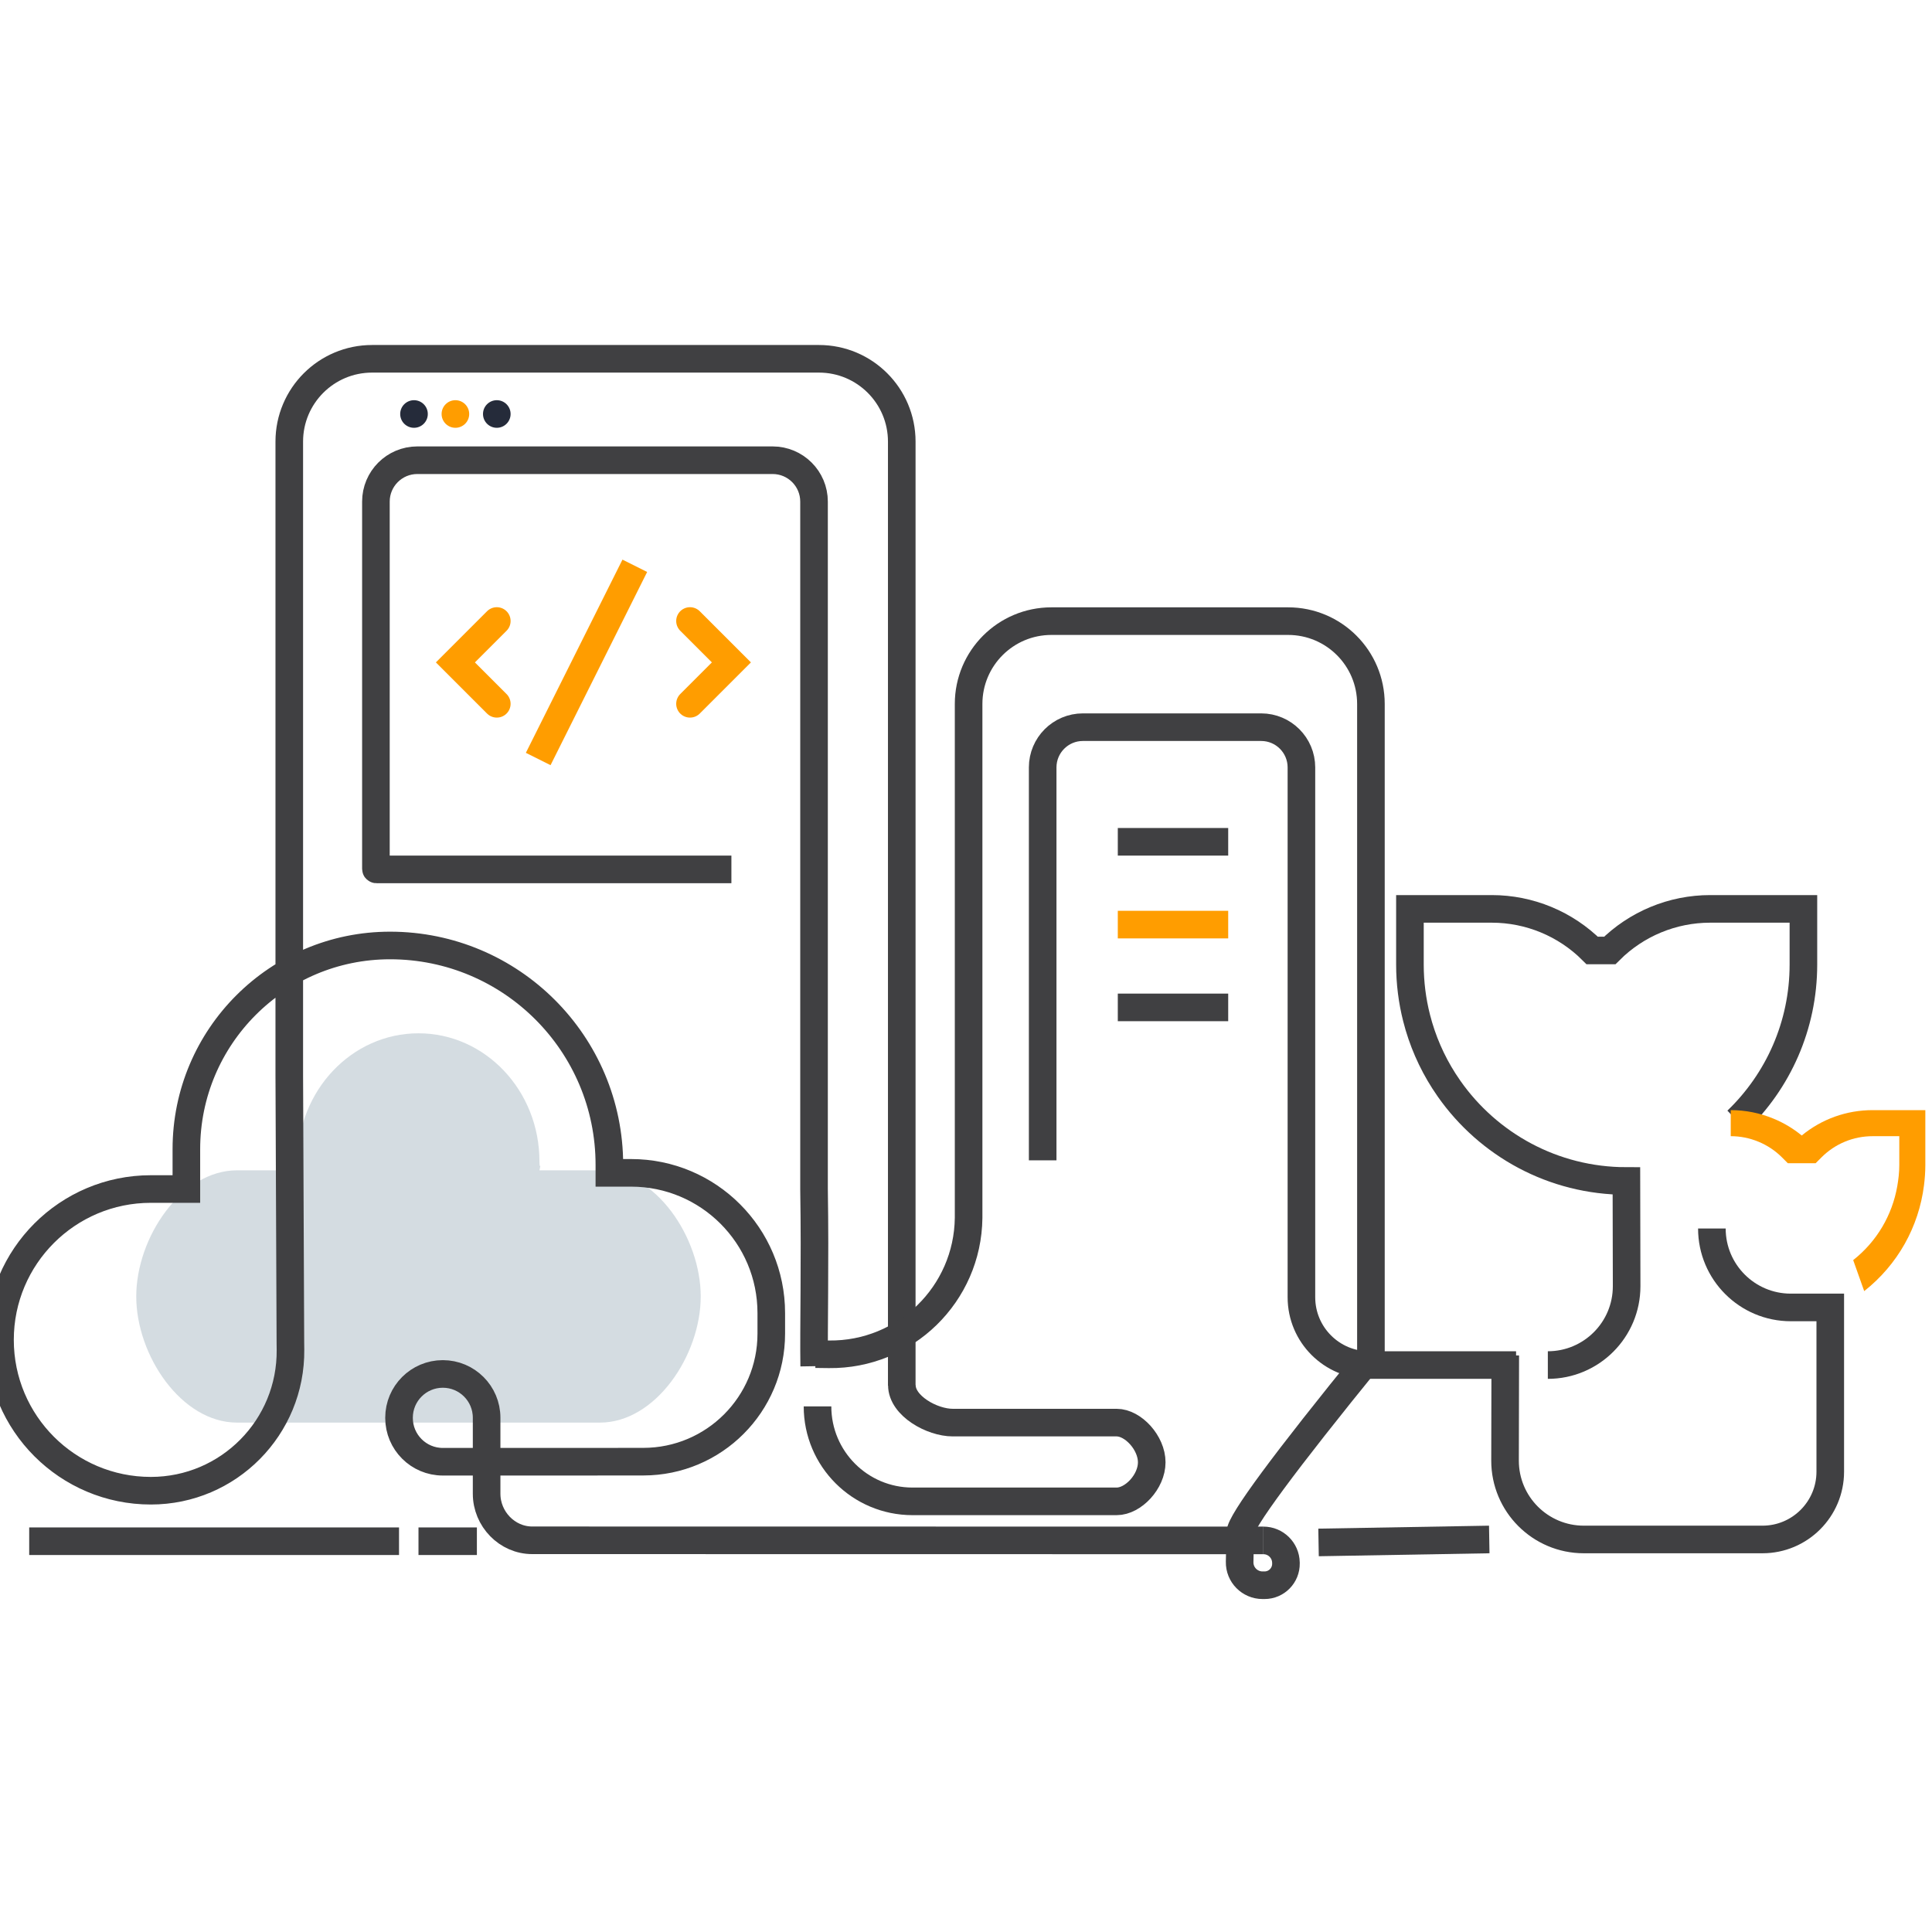 <?xml version="1.0" encoding="UTF-8"?>
<svg width="140px" height="140px" viewBox="0 0 140 140" version="1.1" xmlns="http://www.w3.org/2000/svg" xmlns:xlink="http://www.w3.org/1999/xlink">
    <!-- Generator: Sketch 63.1 (92452) - https://sketch.com -->
    <title> illustration01</title>
    <desc>Created with Sketch.</desc>
    <g id="页面-1" stroke="none" stroke-width="1" fill="none" fill-rule="evenodd">
        <g id="切图" transform="translate(-136, -1270)">
            <g id="-illustration01" transform="translate(136, 1270)">
                <rect id="矩形" stroke="#979797" fill="#D8D8D8" opacity="0" x="0" y="0" width="140" height="140"></rect>
                <g id="编组-32">
                    <rect id="矩形" stroke="#979797" fill="#D8D8D8" opacity="0" x="0" y="0" width="140" height="140"></rect>
                    <g id="编组-8" transform="translate(0, 26)">
                        <path d="M30.325,48.877 C35.166,48.877 39.09,53.031 39.09,58.154 C39.09,58.863 39.233,58.143 39.09,58.806 L43.473,58.805 C47.507,58.805 50.777,63.677 50.777,67.946 C50.777,72.215 47.507,77.087 43.473,77.087 L17.178,77.087 C13.144,77.087 9.873,72.215 9.873,67.946 C9.873,63.677 13.144,58.805 17.178,58.805 L21.56,58.806 C21.418,58.143 21.56,58.863 21.56,58.154 C21.56,53.031 25.484,48.877 30.325,48.877 Z" id="路径" fill="#ABBAC4" opacity="0.5"></path>
                        <path d="M65.345,74.408 L65.345,6 C65.345,2.686 62.659,1.16763846e-15 59.345,0 L26.962,0 C23.648,2.13771539e-13 20.962,2.686 20.962,6 L20.962,51.877 L20.962,51.877 L21.043,71.3 L21.049,71.798 C21.109,77.428 16.561,82.023 10.931,82.023 C4.894,82.023 0,77.13 0,71.092 C0,65.055 4.894,60.161 10.931,60.161 L13.505,60.161 L13.505,57.9 L13.505,57.272 C13.505,49.12 20.113,42.513 28.265,42.513 C37.042,42.513 44.157,49.628 44.157,58.405 L44.157,58.989 L45.73,58.989 C51.341,58.989 55.891,63.538 55.89,69.15 L55.89,69.421 L55.89,70.642 C55.89,75.761 51.743,79.912 46.624,79.918 L40.904,79.923 L32.088,79.923 C30.336,79.923 28.915,78.502 28.915,76.75 L28.915,76.734 C28.915,74.982 30.336,73.561 32.088,73.561 C33.842,73.561 35.262,74.982 35.262,76.734 L35.262,82.243 C35.262,84.069 36.743,85.616 38.57,85.616 L91.552,85.624" id="Stroke-983" stroke="#404042" stroke-width="2"></path>
                        <path d="M53,37 L27.31,37 L27.275,37 C27.255,37 27.24,36.984 27.24,36.965 L27.24,10.349 C27.24,8.693 28.583,7.349 30.24,7.349 L55.988,7.349 C57.645,7.349 58.988,8.693 58.988,10.349 L58.988,60.161 C59.075,65.612 58.956,70.275 59,73 M59.24,75.912 C59.24,79.713 62.322,82.794 66.123,82.794 L80.917,82.794 C82.115,82.794 83.459,81.37 83.459,79.964 C83.459,78.557 82.115,77.087 80.917,77.087 L69.036,77.087 C67.538,77.087 65.353,75.874 65.353,74.378" id="形状" stroke="#404042" stroke-width="2"></path>
                        <line x1="46" y1="15" x2="39" y2="29" id="路径-6" stroke="#ff9d00" stroke-width="2"></line>
                        <polyline id="路径-7" stroke="#ff9d00" stroke-width="2" stroke-linecap="round" points="36 19 33 22 36 25"></polyline>
                        <polyline id="路径-7备份" stroke="#ff9d00" stroke-width="2" stroke-linecap="round" transform="translate(51.5, 22) scale(-1, 1) translate(-51.5, -22) " points="53 19 50 22 53 25"></polyline>
                        <circle id="椭圆形" fill="#252B3A" cx="30" cy="4" r="1"></circle>
                        <circle id="椭圆形" fill="#ff9d00" cx="33" cy="4" r="1"></circle>
                        <circle id="椭圆形" fill="#252B3A" cx="36" cy="4" r="1"></circle>
                        <path d="M59.095,72.126 L60.075,72.138 C65.598,72.2 70.126,67.775 70.189,62.252 C70.189,62.214 70.189,62.176 70.189,62.138 L70.189,25.01 C70.189,21.696 72.875,19.01 76.189,19.01 L93.342,19.01 C96.656,19.01 99.342,21.696 99.342,25.01 L99.342,34.547 L99.342,34.547 L99.342,72.253 C93.045,79.998 89.889,84.271 89.872,85.07 L89.829,87.178 C89.809,88.109 90.559,88.872 91.49,88.872 L91.633,88.872 C92.502,88.872 93.201,88.158 93.185,87.289 L93.184,87.226 C93.166,86.337 92.442,85.624 91.552,85.624" id="Stroke-2986" stroke="#404042" stroke-width="2"></path>
                        <path d="M132.611,72.218 L132.627,79.838 C132.631,82.995 130.073,85.556 126.916,85.556 L113.974,85.556 C111.261,85.556 109.06,83.357 109.06,80.643 L109.06,68.742 L111.92,68.742 C115.078,68.742 117.639,66.181 117.639,63.023" id="Stroke-2036" stroke="#404042" stroke-width="2" transform="translate(120.844, 74.289) scale(-1, 1) translate(-120.844, -74.289) "></path>
                        <path d="M125.867,55.202 C128.835,52.347 130.682,48.335 130.682,43.893 L130.682,39.861 L123.925,39.861 C121.196,39.861 118.58,40.946 116.65,42.875 L115.377,42.875 C113.447,40.946 110.83,39.861 108.101,39.861 L102.169,39.861 L102.169,43.893 C102.169,45.227 102.336,46.522 102.65,47.759 C103.066,49.405 103.743,50.946 104.634,52.337 L105.01,52.897 C107.848,56.938 112.543,59.579 117.856,59.579 L117.872,67.199 C117.876,70.356 115.318,72.917 112.162,72.917 M109.861,72.917 C107.712,72.917 103.517,72.917 99.22,72.917 C96.506,72.917 94.306,70.718 94.306,68.004 L94.306,62.908 L94.306,29.611 C94.306,28 93,26.694 91.389,26.694 L78.472,26.694 C76.861,26.694 75.556,28 75.556,29.611 L75.556,58.083" id="形状" stroke="#404042" stroke-width="2"></path>
                        <path d="M134.374,56.283 C132.927,55.092 131.13,54.444 129.231,54.444 L125.417,54.444 L125.417,58.425 C125.417,58.921 125.454,59.41 125.514,59.892 C125.893,62.906 127.42,65.644 129.847,67.558 L130.645,65.312 C128.93,63.959 127.819,62.058 127.45,59.953 C127.363,59.453 127.304,58.944 127.304,58.425 L127.304,56.332 L129.231,56.332 C130.635,56.332 131.956,56.879 132.949,57.873 L133.367,58.292 L135.381,58.292 L135.799,57.873 C136.29,57.383 136.863,56.999 137.507,56.733 C138.148,56.468 138.825,56.332 139.518,56.332 L139.518,54.444 C138.449,54.444 137.402,54.653 136.411,55.064 C135.671,55.369 134.989,55.778 134.374,56.283 Z" id="Fill-2034" fill="#ff9d00" transform="translate(132.467, 61.001) scale(-1, 1) translate(-132.467, -61.001) "></path>
                        <line x1="30.325" y1="85.683" x2="34.557" y2="85.683" id="直线-2备份-2" stroke="#404042" stroke-width="2"></line>
                        <line x1="2.116" y1="85.683" x2="28.915" y2="85.683" id="直线-2备份-3" stroke="#404042" stroke-width="2"></line>
                        <line x1="95.547" y1="85.771" x2="107.917" y2="85.556" id="直线-2备份" stroke="#404042" stroke-width="2"></line>
                        <line x1="81" y1="35" x2="89" y2="35" id="路径-8" stroke="#404042" stroke-width="2"></line>
                        <line x1="81" y1="41" x2="89" y2="41" id="路径-8" stroke="#ff9d00" stroke-width="2"></line>
                        <line x1="81" y1="47" x2="89" y2="47" id="路径-8" stroke="#404042" stroke-width="2"></line>
                    </g>
                </g>
            </g>
        </g>
    </g>
</svg>